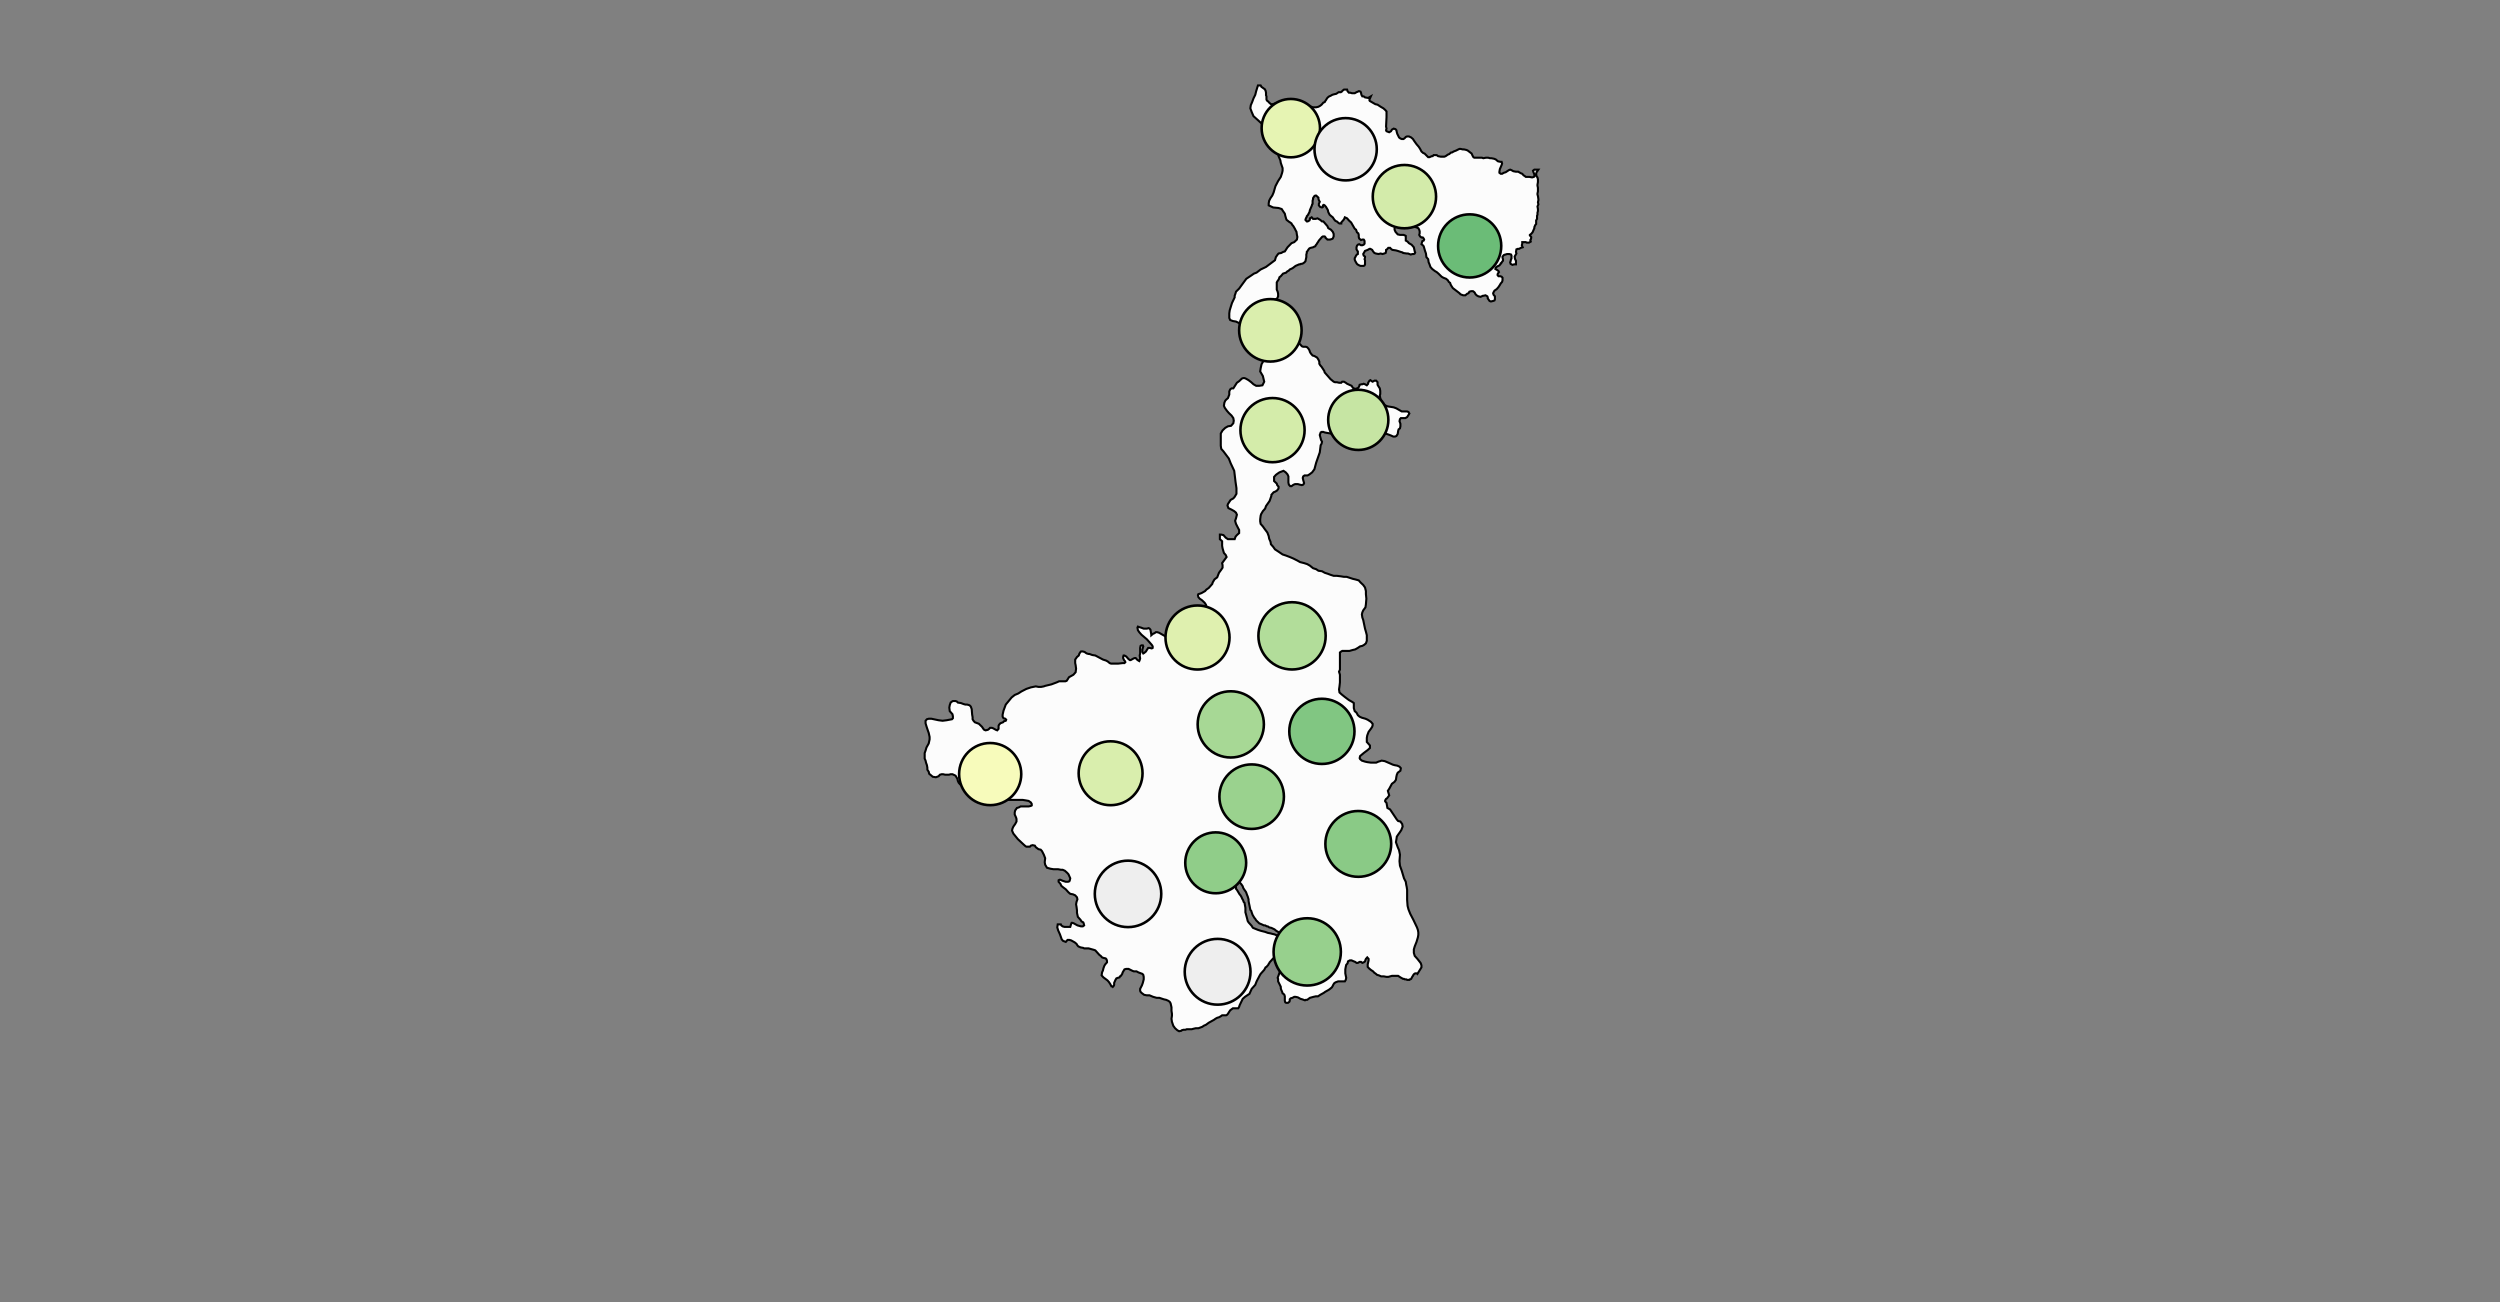 <?xml version="1.0" standalone="no"?><!DOCTYPE svg PUBLIC "-//W3C//DTD SVG 1.1//EN" "http://www.w3.org/Graphics/SVG/1.1/DTD/svg11.dtd"><svg id="chart" width="960" height="500" class="dorlingCart" data-type="dorlingCart" version="1.1" xmlns:xlink="http://www.w3.org/1999/xlink" xmlns="http://www.w3.org/2000/svg"><rect width="100%" height="100%" fill="#808080" stroke="none"/><defs class="svg-crowbar"><style type="text/css"><![CDATA[.feature{ fill: #fcfcfc; stroke: #000000; stroke-width: 0.2px; cursor: pointer; }]]></style></defs>
<g><g transform="translate(-1761.242,-705.75)scale(4,4)">
<path class="feature auto" data-q="WEST BENGAL" d="M553.505,275.437L553.333,275.341L553.118,275.15L552.946,274.911L552.817,274.528L552.774,274.241L552.817,273.954L552.817,273.762L552.774,273.475L552.774,273.14L552.688,272.757L552.602,272.613L552.473,272.517L552.258,272.421L552.043,272.374L551.613,272.23L551.355,272.23L551.183,272.182L551.011,272.134L550.667,271.99L550.409,271.99L550.151,271.942L550.022,271.847L549.893,271.751L549.807,271.655L549.764,271.559L549.764,271.367L549.936,271.032L550.022,270.792L550.108,270.457L550.108,270.217L550.065,270.025L549.979,269.929L549.85,269.882L549.721,269.834L549.592,269.786L549.42,269.69L549.162,269.69L549.033,269.642L548.646,269.45L548.431,269.45L548.259,269.498L548.173,269.642L548.087,269.786L548.044,269.929L547.915,270.121L547.829,270.169L547.786,270.265L547.614,270.313L547.485,270.361L547.399,270.505L547.27,270.792L547.27,270.984L547.227,271.08L547.141,271.176L547.098,271.128L547.012,271.128L546.883,270.888L546.754,270.697L546.624,270.553L546.366,270.361L546.237,270.265L546.065,270.073L546.108,269.786L546.194,269.594L546.237,269.402L546.323,269.162L546.409,269.018L546.581,268.826L546.581,268.682L546.538,268.539L546.452,268.443L546.237,268.395L546.108,268.347L545.979,268.203L545.85,268.107L545.764,268.011L545.506,267.723L545.463,267.675L545.334,267.627L545.162,267.579L544.99,267.531L544.818,267.483L544.388,267.483L544.302,267.435L544.044,267.387L543.829,267.291L543.743,267.195L543.657,267.051L543.485,266.907L543.313,266.811L543.141,266.715L542.969,266.667L542.797,266.667L542.754,266.715L542.625,266.859L542.496,266.811L542.367,266.763L542.238,266.619L542.152,266.378L542.066,266.138L541.98,265.946L541.894,265.754L541.808,265.466L541.851,265.178L541.894,265.178L542.066,265.178L542.152,265.178L542.195,265.274L542.324,265.37L542.496,265.418L542.625,265.418L542.754,265.418L542.926,265.418L543.055,265.418L543.098,265.274L543.141,265.13L543.184,265.033L543.27,265.033L543.399,265.081L543.571,265.178L543.743,265.274L543.915,265.322L544.087,265.37L544.259,265.37L544.388,265.274L544.345,265.081L544.302,264.985L544.13,264.889L544.044,264.745L543.915,264.601L543.786,264.457L543.7,264.072L543.7,263.832L543.657,263.495L543.614,263.255L543.657,263.014L543.743,262.774L543.7,262.581L543.528,262.389L543.313,262.293L543.055,262.245L542.883,262.1L542.754,261.956L542.625,261.811L542.367,261.619L542.195,261.475L542.109,261.282L541.937,261.089L541.937,260.945L542.023,260.897L542.109,260.897L542.324,260.993L542.625,261.089L542.84,261.089L542.969,261.041L543.012,260.945L543.055,260.752L542.969,260.56L542.883,260.367L542.754,260.223L542.539,260.03L542.324,259.934L542.152,259.934L541.894,259.886L541.722,259.886L541.464,259.886L541.163,259.837L540.991,259.789L540.819,259.741L540.733,259.597L540.647,259.452L540.604,259.211L540.647,258.826L540.518,258.488L540.346,258.151L540.217,258.006L540.002,257.958L539.873,257.862L539.744,257.765L539.658,257.621L539.443,257.572L539.271,257.621L539.185,257.717L539.056,257.717L538.841,257.717L538.755,257.669L538.54,257.476L538.024,256.994L537.594,256.463L537.465,256.174L537.508,255.981L537.594,255.788L537.766,255.546L537.895,255.305L537.895,255.064L537.852,254.919L537.766,254.726L537.723,254.629L537.723,254.436L537.766,254.243L537.938,254.001L538.11,253.953L538.282,253.857L538.368,253.857L539.056,253.857L539.271,253.808L539.357,253.76L539.357,253.615L539.271,253.47L539.056,253.325L538.798,253.277L538.497,253.229L538.153,253.229L537.766,253.229L537.422,253.229L536.992,253.229L536.691,253.18L536.303,253.229L535.916,253.18L535.572,253.229L535.228,253.229L534.927,253.229L534.583,253.18L534.325,253.132L534.067,253.035L533.895,252.89L533.637,252.407L533.465,252.214L533.379,252.02L533.293,251.972L533.164,251.924L533.035,251.924L532.648,251.827L532.476,251.73L532.347,251.585L532.261,251.392L532.218,251.198L532.132,251.053L532.046,250.908L531.96,250.86L531.745,250.763L531.573,250.763L531.401,250.811L531.229,250.811L531.057,250.811L530.842,250.763L530.713,250.763L530.541,250.811L530.412,250.957L530.154,251.053L529.853,251.005L529.681,250.86L529.509,250.715L529.466,250.521L529.337,250.328L529.337,250.134L529.294,249.892L529.208,249.65L529.165,249.457L529.079,249.263L529.079,249.021L529.079,248.731L529.165,248.489L529.251,248.198L529.466,247.811L529.552,247.423L529.552,247.181L529.466,246.793L529.38,246.551L529.251,246.163L529.165,245.872L529.165,245.63L529.294,245.484L529.466,245.436L529.724,245.436L530.412,245.581L530.799,245.63L531.186,245.581L531.702,245.484L531.788,245.387L531.788,245.193L531.745,244.999L531.487,244.708L531.444,244.369L531.487,244.126L531.573,243.883L531.702,243.786L531.788,243.738L531.874,243.738L532.046,243.738L532.175,243.786L532.261,243.883L532.562,243.932L532.82,244.029L532.992,244.078L533.164,244.078L533.336,244.126L533.422,244.175L533.508,244.272L533.594,244.514L533.637,245.048L533.68,245.29L533.68,245.484L533.766,245.63L533.895,245.775L534.282,245.921L534.583,246.212L534.712,246.405L534.798,246.502L534.927,246.551L535.142,246.502L535.271,246.405L535.357,246.308L535.529,246.308L535.658,246.357L535.916,246.502L536.045,246.551L536.174,246.405L536.174,246.26L536.174,246.115L536.217,246.018L536.346,245.872L536.605,245.775L536.691,245.678L536.863,245.63L536.906,245.533L536.82,245.436L536.648,245.387L536.562,245.242L536.562,245.048L536.648,244.66L536.863,244.078L537.422,243.398L537.723,243.155L538.067,243.01L538.368,242.816L538.841,242.573L539.271,242.427L539.744,242.33L540.002,242.379L540.26,242.379L540.518,242.33L540.647,242.281L541.249,242.136L541.507,242.039L541.765,241.942L541.98,241.844L542.195,241.844L542.367,241.844L542.582,241.844L542.711,241.796L542.84,241.601L542.926,241.456L543.184,241.31L543.356,241.213L543.442,241.116L543.571,240.97L543.614,240.63L543.571,240.289L543.528,240.095L543.528,239.755L543.7,239.511L543.872,239.366L543.915,239.22L544.001,239.074L544.087,238.977L544.259,238.977L544.431,239.025L544.56,239.122L544.646,239.171L544.818,239.22L544.904,239.22L545.162,239.317L545.463,239.366L546.194,239.755L546.495,239.852L546.667,239.949L546.84,240.095L546.969,240.144L547.442,240.144L547.657,240.144L548.087,240.095L548.259,240.095L548.345,239.998L548.302,239.9L548.216,239.803L548.13,239.609L548.13,239.511L548.173,239.366L548.259,239.366L548.431,239.463L548.56,239.609L548.646,239.706L548.775,239.803L548.861,239.803L549.033,239.706L549.119,239.657L549.248,239.609L549.334,239.609L549.463,239.755L549.592,239.852L549.678,239.9L549.721,239.803L549.764,239.657L549.721,239.366L549.764,239.171L549.764,238.879L549.764,238.636L549.807,238.441L549.893,238.393L550.022,238.393L550.065,238.49L550.022,238.636L549.979,238.782L549.979,239.025L550.065,239.171L550.151,239.122L550.323,238.977L550.409,238.831L550.538,238.636L550.667,238.636L550.882,238.685L550.968,238.636L550.968,238.49L550.882,238.344L550.71,238.149L550.409,237.809L549.893,237.371L549.678,237.127L549.549,236.933L549.506,236.689L549.549,236.592L549.678,236.64L549.85,236.689L549.979,236.738L550.108,236.786L550.409,236.786L550.581,236.738L550.667,236.786L550.753,236.884L550.796,237.127L550.839,237.371L550.839,237.419L551.011,237.273L551.14,237.225L551.269,237.127L551.398,237.127L551.57,237.176L551.828,237.322L552.172,237.517L552.43,237.517L552.559,237.517L552.688,237.322L552.946,237.176L553.204,236.933L553.204,236.738L553.204,236.543L553.247,236.251L553.419,235.959L553.462,235.666L553.462,235.325L553.634,235.325L553.892,235.569L554.107,235.666L554.279,235.715L554.494,235.618L554.666,235.423L554.795,235.13L554.709,234.984L554.537,234.838L554.709,234.692L554.924,234.643L555.225,234.692L555.569,234.789L555.827,234.789L556.128,234.789L556.128,234.692L556.085,234.497L555.956,234.302L555.698,234.058L555.483,233.912L555.354,233.765L555.311,233.57L555.354,233.473L555.526,233.424L555.655,233.375L555.827,233.278L555.999,233.18L556.128,233.034L556.343,232.887L556.472,232.741L556.687,232.497L556.73,232.351L556.903,232.058L557.161,231.863L557.333,231.423L557.548,231.13L557.677,230.935L557.677,230.691L557.634,230.496L557.849,230.202L558.064,229.909L557.978,229.714L557.806,229.518L557.677,229.079L557.634,228.834L557.634,228.394L557.419,228.199L557.419,227.954L557.419,227.758L557.548,227.758L557.763,227.807L557.978,228.052L558.193,228.199L558.494,228.199L558.838,228.199L558.924,227.954L559.053,227.807L559.268,227.612L559.268,227.318L559.139,227.074L558.967,226.731L558.881,226.438L558.967,226.193L559.053,225.85L558.967,225.654L558.795,225.507L558.537,225.361L558.236,225.214L558.15,224.969L558.193,224.822L558.451,224.43L558.709,224.283L558.838,224.136L559.01,223.842L559.01,223.695L559.01,223.303L558.924,222.715L558.795,221.636L558.451,220.9L558.279,220.458L558.021,220.114L557.763,219.77L557.548,219.525L557.505,219.23L557.505,218.444L557.505,218.051L557.677,217.756L557.935,217.51L558.193,217.363L558.494,217.314L558.709,217.068L558.752,216.822L558.709,216.576L558.537,216.33L558.279,216.084L558.107,215.887L557.892,215.592L557.806,215.395L557.849,215.1L557.935,214.903L558.021,214.805L558.193,214.657L558.322,214.312L558.322,214.017L558.408,213.82L558.537,213.721L558.709,213.721L559.053,213.18L559.268,213.032L559.526,212.785L559.655,212.736L559.784,212.736L559.913,212.785L560.171,212.933L560.429,213.13L560.644,213.327L560.902,213.475L561.203,213.475L561.504,213.426L561.676,213.081L561.547,212.539L561.289,212.095L561.332,211.8L561.418,211.405L561.59,211.109L561.805,210.665L561.676,210.419L561.375,210.172L561.031,209.974L560.558,209.826L560.386,209.629L560.257,209.283L559.956,208.987L559.698,208.79L559.569,208.592L559.612,208.395L559.569,207.999L559.483,207.654L559.268,207.456L558.967,207.308L558.666,207.258L558.408,207.159L558.322,206.962L558.322,206.517L558.365,206.22L558.58,205.528L558.838,204.984L558.838,204.835L558.924,204.588L558.967,204.439L559.268,204.142L559.483,203.845L559.956,203.202L560.472,202.855L560.687,202.706L560.945,202.607L561.332,202.31L561.848,202.062L562.708,201.418L562.794,201.12L562.966,200.872L563.052,200.773L563.31,200.724L563.482,200.625L563.654,200.575L563.912,200.178L564.299,199.781L564.557,199.682L564.815,199.434L564.858,199.186L564.815,198.987L564.772,198.689L564.686,198.541L564.643,198.441L564.471,198.143L564.342,197.994L564.299,197.895L564.17,197.796L564.084,197.746L563.955,197.647L563.826,197.547L563.783,197.448L563.74,197.299L563.697,197.15L563.654,196.951L563.482,196.703L563.353,196.504L563.052,196.405L562.536,196.355L562.106,196.156L562.106,195.957L562.149,195.709L562.278,195.46L562.45,195.211L562.579,194.913L562.665,194.614L562.751,194.316L562.88,194.067L563.009,193.818L563.138,193.619L563.267,193.42L563.396,193.022L563.439,192.823L563.439,192.574L563.353,192.325L563.267,192.076L563.224,191.826L563.138,191.627L563.052,191.428L563.009,191.129L563.052,190.979L563.138,190.83L563.138,190.68L563.009,190.58L562.88,190.58L562.751,190.531L562.622,190.431L562.536,190.331L562.493,190.231L562.45,189.683L562.407,189.284L562.192,188.984L561.934,188.685L561.418,188.286L560.644,187.587L560.472,187.187L560.343,186.837L560.386,186.538L560.515,186.238L560.644,185.888L560.816,185.538L560.902,185.188L561.074,184.638L561.332,184.638L561.418,184.788L561.504,184.838L561.633,184.938L561.719,184.988L561.805,185.138L561.848,185.338L561.848,185.488L561.848,185.588L561.891,185.688L561.891,185.838L561.891,185.988L561.934,186.088L562.063,186.188L562.149,186.288L562.321,186.438L562.493,186.438L562.665,186.388L562.923,186.388L563.181,186.388L563.396,186.438L563.611,186.388L563.783,186.338L564.084,186.338L564.213,186.438L564.428,186.388L564.6,186.388L564.729,186.338L564.858,186.338L564.944,186.338L565.116,186.338L565.245,186.438L565.331,186.438L565.546,186.488L565.761,186.538L565.933,186.588L566.062,186.637L566.191,186.687L566.363,186.737L566.535,186.737L566.664,186.737L566.879,186.687L566.965,186.637L567.052,186.588L567.181,186.488L567.267,186.388L567.353,186.288L567.482,186.238L567.568,186.088L567.611,186.038L567.697,185.888L567.783,185.788L567.912,185.688L568.041,185.638L568.213,185.538L568.385,185.488L568.6,185.438L568.815,185.288L568.901,185.288L569.03,185.288L569.116,185.238L569.202,185.138L569.331,185.038L569.46,185.038L569.632,185.038L569.675,185.188L569.804,185.338L569.933,185.338L570.105,185.388L570.234,185.388L570.363,185.388L570.449,185.338L570.535,185.288L570.664,185.238L570.75,185.188L570.793,185.188L570.922,185.238L570.965,185.338L571.008,185.538L571.094,185.688L571.223,185.688L571.352,185.788L571.653,185.838L571.911,185.688L571.782,185.988L571.782,186.088L571.825,186.138L572.083,186.288L572.341,186.438L572.556,186.488L572.857,186.687L573.115,186.837L573.287,186.987L573.416,187.137L573.416,187.686L573.373,188.585L573.416,188.785L573.373,188.934L573.416,189.034L573.545,189.084L573.674,189.134L573.846,189.034L573.932,188.884L574.104,188.785L574.276,188.835L574.362,188.934L574.405,189.134L574.448,189.284L574.62,189.633L574.749,189.733L574.878,189.783L575.05,189.783L575.179,189.683L575.265,189.583L575.394,189.533L575.566,189.533L575.781,189.633L575.953,189.783L576.082,189.982L576.297,190.281L576.512,190.531L576.641,190.73L576.77,190.979L576.942,191.129L577.071,191.179L577.416,191.527L577.545,191.527L577.76,191.428L577.846,191.428L577.932,191.328L578.018,191.328L578.233,191.328L578.362,191.428L578.62,191.478L578.792,191.478L578.964,191.478L579.093,191.428L579.308,191.278L579.437,191.228L579.609,191.079L579.695,191.079L579.867,190.979L579.996,190.929L580.125,190.88L580.211,190.83L580.426,190.73L580.512,190.73L580.727,190.78L580.856,190.78L581.071,190.83L581.2,190.88L581.329,190.979L581.458,191.079L581.587,191.179L581.63,191.278L581.673,191.378L581.759,191.527L581.845,191.577L581.931,191.577L582.103,191.577L582.361,191.577L582.576,191.577L582.705,191.627L582.963,191.577L583.178,191.577L583.35,191.627L583.479,191.627L583.737,191.677L583.866,191.727L583.952,191.777L583.995,191.826L584.124,191.926L584.382,191.976L584.468,191.976L584.511,192.125L584.468,192.275L584.382,192.474L584.296,192.673L584.253,192.922L584.253,193.022L584.382,193.121L584.511,193.121L584.683,193.022L584.855,192.972L585.156,192.773L585.285,192.723L585.414,192.773L585.586,192.872L585.844,192.922L585.93,192.922L586.059,192.922L586.317,193.072L586.446,193.121L586.575,193.271L586.661,193.321L586.79,193.42L586.962,193.42L587.134,193.42L587.393,193.47L587.565,193.42L587.608,193.37L587.608,193.271L587.608,193.171L587.565,193.072L587.522,192.972L587.479,192.823L587.608,192.723L587.995,192.723L587.823,192.972L587.78,193.121L587.823,193.37L587.909,193.47L587.952,193.669L587.952,193.918L587.909,194.167L587.909,194.266L587.952,194.465L587.952,194.714L587.952,194.813L587.909,195.012L587.909,195.112L587.952,195.261L587.995,195.559L587.995,195.659L587.952,195.858L587.995,196.057L587.909,196.255L587.952,196.504L587.952,196.703L587.909,196.852L587.909,197.051L587.866,197.15L587.866,197.299L587.866,197.448L587.78,197.597L587.78,197.796L587.78,197.945L587.694,198.044L587.608,198.243L587.608,198.342L587.522,198.541L587.436,198.739L587.306,198.888L587.177,198.987L587.177,199.037L587.306,199.186L587.306,199.285L587.263,199.434L587.22,199.484L587.263,199.632L587.091,199.732L586.876,199.732L586.79,199.682L586.575,199.682L586.446,199.682L586.446,199.831L586.403,199.98L586.489,200.178L586.317,200.228L586.145,200.327L586.016,200.327L585.887,200.377L585.844,200.625L585.887,200.773L585.801,200.922L585.715,201.071L585.758,201.319L585.844,201.467L585.844,201.616L585.844,201.814L585.672,201.814L585.5,201.864L585.414,201.814L585.328,201.765L585.285,201.616L585.328,201.517L585.371,201.319L585.414,201.269L585.414,201.17L585.414,200.972L585.371,200.872L585.199,200.823L584.984,200.823L584.855,200.872L584.812,200.872L584.683,200.922L584.64,200.972L584.554,201.071L584.554,201.17L584.597,201.319L584.597,201.467L584.511,201.567L584.425,201.715L584.382,201.715L584.339,201.814L584.253,201.913L584.167,201.963L584.038,202.013L583.995,202.062L583.909,202.112L583.866,202.26L584.038,202.359L584.167,202.459L584.21,202.558L584.167,202.607L584.081,202.756L584.081,202.855L584.167,202.954L584.296,202.954L584.339,202.954L584.468,203.003L584.554,203.102L584.554,203.202L584.554,203.35L584.511,203.499L584.382,203.647L584.296,203.796L584.167,203.994L584.081,204.093L583.995,204.192L583.78,204.34L583.694,204.489L583.651,204.588L583.694,204.736L583.823,204.885L583.823,205.033L583.823,205.181L583.78,205.28L583.651,205.33L583.436,205.379L583.307,205.33L583.135,205.083L583.135,204.984L583.092,204.885L582.92,204.786L582.705,204.835L582.662,204.835L582.447,204.934L582.232,204.885L582.146,204.835L582.06,204.786L581.931,204.637L581.888,204.538L581.845,204.489L581.716,204.39L581.544,204.39L581.372,204.439L581.286,204.588L581.157,204.637L580.985,204.786L580.899,204.786L580.77,204.786L580.641,204.736L580.512,204.687L580.426,204.588L580.168,204.39L579.91,204.192L579.781,204.093L579.652,203.895L579.566,203.746L579.523,203.598L579.394,203.499L579.308,203.35L579.136,203.202L578.878,203.102L578.706,203.003L578.405,202.706L578.233,202.558L578.061,202.459L577.803,202.26L577.631,202.062L577.545,201.814L577.459,201.616L577.416,201.319L577.244,201.12L577.201,200.773L577.114,200.525L576.985,200.079L576.899,199.98L576.77,199.881L576.813,199.732L576.856,199.583L576.985,199.533L577.028,199.434L576.985,199.335L576.899,199.235L576.77,199.235L576.641,199.136L576.555,198.987L576.598,198.838L576.598,198.689L576.598,198.64L576.555,198.491L576.469,198.342L576.34,198.292L576.297,198.243L576.168,198.243L576.039,198.193L576.039,198.094L575.996,197.994L575.867,197.945L575.609,197.945L575.523,197.845L575.394,197.796L575.179,197.696L575.05,197.696L574.921,197.696L574.749,197.696L574.62,197.746L574.491,197.845L574.362,197.945L574.276,198.094L574.233,198.193L574.19,198.342L574.19,198.491L574.276,198.689L574.405,198.838L574.491,198.938L574.706,198.987L575.05,198.987L575.179,199.037L575.265,199.087L575.265,199.235L575.265,199.384L575.265,199.533L575.437,199.632L575.566,199.781L575.824,199.93L575.953,200.079L576.039,200.178L576.082,200.377L576.125,200.575L576.168,200.674L576.125,200.773L576.039,200.823L575.91,200.823L575.738,200.872L575.609,200.823L575.48,200.773L575.351,200.773L575.007,200.724L574.964,200.674L574.792,200.625L574.491,200.525L574.319,200.476L573.975,200.426L573.846,200.327L573.76,200.228L573.674,200.228L573.588,200.228L573.459,200.377L573.373,200.426L573.373,200.575L573.33,200.724L573.201,200.773L573.029,200.823L572.857,200.773L572.642,200.823L572.384,200.773L572.255,200.724L572.169,200.625L572.126,200.575L572.04,200.426L571.868,200.327L571.782,200.327L571.61,200.426L571.481,200.476L571.352,200.525L571.266,200.674L571.18,200.823L571.223,200.972L571.352,201.071L571.352,201.17L571.309,201.319L571.352,201.418L571.352,201.567L571.352,201.715L571.352,201.814L571.309,201.913L571.223,201.963L571.094,201.963L571.008,201.963L570.922,201.963L570.793,201.913L570.707,201.864L570.621,201.814L570.578,201.765L570.535,201.715L570.492,201.616L570.449,201.567L570.406,201.467L570.363,201.368L570.363,201.22L570.449,201.071L570.492,200.972L570.578,200.872L570.664,200.823L570.664,200.674L570.664,200.575L570.621,200.525L570.535,200.377L570.535,200.178L570.578,200.029L570.664,199.93L570.793,199.881L570.965,199.98L571.094,199.98L571.223,199.93L571.309,199.831L571.309,199.732L571.309,199.583L571.266,199.484L571.223,199.434L571.094,199.434L570.965,199.484L570.793,199.335L570.75,199.186L570.75,198.987L570.707,198.838L570.578,198.739L570.492,198.491L570.363,198.392L570.019,197.796L569.804,197.597L569.632,197.398L569.417,197.299L569.374,197.398L569.331,197.498L569.245,197.597L569.202,197.647L569.073,197.796L569.073,197.895L568.901,197.895L568.815,197.845L568.643,197.696L568.514,197.647L568.385,197.498L568.256,197.299L568.127,197.2L567.955,197.051L567.826,196.802L567.783,196.603L567.697,196.454L567.611,196.305L567.482,196.156L567.396,196.106L567.31,196.156L567.31,196.305L567.224,196.355L567.052,196.305L566.965,196.206L566.922,196.156L566.922,196.007L566.965,195.907L567.008,195.808L566.922,195.659L566.879,195.51L566.879,195.41L566.664,195.211L566.578,195.211L566.492,195.261L566.363,195.46L566.363,195.559L566.32,195.709L566.32,195.858L566.32,196.007L566.277,196.057L566.234,196.206L566.148,196.405L566.105,196.504L566.062,196.603L566.019,196.802L565.933,196.951L565.89,197.051L565.761,197.2L565.761,197.249L565.675,197.398L565.632,197.547L565.718,197.647L565.761,197.696L565.847,197.696L565.933,197.647L566.019,197.597L566.062,197.498L566.062,197.398L566.234,197.299L566.363,197.448L566.535,197.448L566.621,197.448L566.793,197.398L566.965,197.498L567.052,197.547L567.224,197.696L567.353,197.696L567.482,197.845L567.611,197.994L567.74,198.143L567.783,198.243L567.826,198.342L568.084,198.491L568.17,198.59L568.256,198.689L568.342,198.888L568.342,198.938L568.342,199.136L568.299,199.235L568.256,199.335L568.17,199.384L567.998,199.434L567.783,199.434L567.74,199.434L567.697,199.384L567.568,199.285L567.568,199.235L567.482,199.136L567.396,199.136L567.31,199.136L567.224,199.186L567.095,199.335L566.922,199.533L566.836,199.682L566.793,199.732L566.707,199.881L566.621,199.98L566.578,200.079L566.449,200.129L566.363,200.178L566.148,200.228L566.019,200.277L565.933,200.377L565.804,200.575L565.761,200.625L565.761,200.724L565.718,200.872L565.718,201.071L565.718,201.12L565.632,201.517L565.546,201.616L565.417,201.715L565.288,201.765L565.202,201.765L565.116,201.814L565.03,201.814L564.686,201.963L564.557,202.062L564.428,202.161L564.342,202.211L564.127,202.31L564.041,202.409L563.869,202.508L563.783,202.607L563.482,202.706L563.353,202.855L563.267,202.954L563.138,203.053L563.095,203.202L563.009,203.35L562.966,203.4L562.88,203.548L562.88,203.796L562.88,203.944L562.88,204.093L562.88,204.241L562.923,204.34L562.966,204.439L563.009,204.637L563.009,204.786L563.009,204.885L562.966,204.984L562.923,205.083L562.837,205.132L562.751,205.181L562.665,205.231L562.536,205.28L562.45,205.28L562.278,205.528L562.149,205.874L562.149,206.121L562.149,206.368L562.149,206.517L562.149,206.715L562.278,206.863L562.364,207.159L562.45,207.258L562.493,207.357L562.493,207.505L562.493,207.703L562.536,207.851L562.536,208.049L562.407,208.246L562.278,208.345L562.278,208.493L562.235,208.592L562.364,208.691L562.45,208.74L562.622,208.79L562.751,208.74L562.837,208.641L563.009,208.592L563.095,208.592L563.267,208.592L563.353,208.543L563.439,208.444L563.525,208.345L563.654,208.197L563.783,208.098L563.998,208.197L564.213,208.296L564.299,208.493L564.428,208.592L564.514,208.79L564.686,208.938L564.901,209.283L564.987,209.431L565.116,209.481L565.202,209.58L565.288,209.678L565.417,209.728L565.546,209.728L565.675,209.728L565.804,209.777L565.933,209.925L566.019,210.073L566.062,210.221L566.148,210.369L566.191,210.419L566.32,210.567L566.492,210.616L566.664,210.715L566.75,210.764L566.879,210.961L566.965,211.158L566.965,211.356L567.052,211.504L567.181,211.652L567.439,212.046L567.482,212.194L567.611,212.342L567.74,212.49L567.869,212.637L567.998,212.785L568.041,212.835L568.342,213.081L568.471,213.13L568.643,213.13L568.858,213.18L569.073,213.18L569.159,213.081L569.331,213.081L569.503,213.18L569.632,213.278L570.062,213.475L570.191,213.672L570.277,213.721L570.449,213.771L570.578,213.721L570.707,213.672L570.793,213.524L570.836,213.377L571.008,213.327L571.094,213.327L571.223,213.278L571.352,213.327L571.438,213.377L571.524,213.426L571.653,213.278L571.653,213.18L571.782,212.982L571.868,212.933L571.997,213.032L572.083,213.081L572.255,212.982L572.427,212.982L572.556,213.13L572.556,213.377L572.642,213.524L572.771,213.721L572.814,213.968L572.814,214.263L572.771,214.411L572.857,214.854L573.029,215.149L573.158,215.297L573.502,215.445L574.104,215.543L574.362,215.641L574.62,215.789L574.878,215.937L575.179,215.937L575.394,215.937L575.523,215.986L575.609,216.133L575.523,216.281L575.394,216.478L575.222,216.576L575.007,216.576L574.792,216.576L574.706,216.675L574.663,216.871L574.749,217.117L574.749,217.363L574.706,217.56L574.577,217.658L574.534,217.805L574.491,218.1L574.362,218.297L574.233,218.346L574.061,218.346L573.846,218.248L573.588,218.149L573.287,218.051L573.115,218.051L572.943,218.1L572.685,218.149L572.427,218.346L572.126,218.543L571.997,218.543L571.868,218.493L571.696,218.395L571.352,218.149L571.223,218.149L571.051,218.1L570.621,218.1L570.234,218.199L569.589,218.248L569.03,218.248L568.643,218.248L568.342,218.149L568.041,218.051L567.74,218.002L567.482,217.953L567.353,217.904L567.181,217.904L567.095,217.953L567.008,218.199L567.138,218.69L567.224,218.837L567.181,219.034L567.095,219.181L567.052,219.525L567.008,219.869L566.664,220.85L566.492,221.488L566.277,221.783L566.019,221.979L565.847,222.077L565.675,222.077L565.546,222.077L565.417,222.175L565.374,222.322L565.417,222.518L565.46,222.666L565.503,222.813L565.46,222.911L565.417,222.96L565.288,223.009L565.073,222.96L564.901,222.911L564.772,222.911L564.643,222.911L564.514,222.96L564.428,223.009L564.299,223.107L564.17,223.107L564.041,222.96L563.998,222.764L563.998,222.469L563.998,222.175L563.912,221.979L563.826,221.881L563.74,221.783L563.525,221.636L563.396,221.685L563.138,221.783L562.923,221.93L562.794,222.028L562.708,222.126L562.622,222.224L562.622,222.42L562.622,222.617L562.88,222.862L562.923,223.009L563.052,223.156L563.052,223.303L563.009,223.401L562.88,223.548L562.708,223.646L562.579,223.695L562.493,223.793L562.364,223.94L562.364,224.038L562.278,224.283L562.192,224.528L562.02,224.773L561.848,225.018L561.762,225.263L561.633,225.409L561.547,225.507L561.461,225.654L561.375,225.801L561.332,225.948L561.289,226.291L561.289,226.486L561.332,226.731L561.547,226.976L561.719,227.22L561.977,227.563L562.106,227.905L562.149,228.15L562.278,228.443L562.321,228.688L562.45,228.834L562.536,228.932L562.708,229.176L563.009,229.372L563.439,229.665L563.74,229.763L564.127,229.909L564.471,230.056L564.858,230.251L565.116,230.398L565.503,230.496L565.804,230.593L566.062,230.74L566.363,230.984L566.664,231.082L566.879,231.228L567.224,231.277L567.482,231.423L567.783,231.521L568.041,231.619L568.342,231.716L568.643,231.716L569.03,231.765L569.331,231.814L569.589,231.814L569.89,231.911L570.191,232.009L570.406,232.058L570.75,232.155L570.922,232.351L571.18,232.595L571.352,232.839L571.438,233.18L571.438,233.473L571.481,233.912L571.438,234.448L571.395,234.74L571.18,235.033L571.094,235.228L571.051,235.423L571.094,235.715L571.18,235.959L571.352,236.786L571.438,237.079L571.524,237.419L571.524,237.711L571.524,237.955L571.438,238.198L571.266,238.344L571.094,238.441L570.879,238.49L570.664,238.636L570.406,238.782L570.191,238.831L569.847,238.928L569.546,238.928L569.245,238.928L569.159,238.928L569.073,238.977L568.944,239.074L568.944,239.9L568.944,240.435L568.944,240.581L568.944,240.727L568.858,240.921L568.944,241.213L568.944,241.601L568.944,241.942L568.901,242.33L568.858,242.621L568.901,242.913L569.116,243.107L569.417,243.35L569.804,243.641L569.976,243.738L570.148,243.835L570.277,243.932L570.277,244.078L570.277,244.223L570.277,244.417L570.363,244.708L570.535,244.854L570.664,245.096L570.836,245.242L571.051,245.339L571.395,245.436L571.61,245.533L571.911,245.727L571.997,245.824L572.083,245.921L572.083,246.066L572.04,246.212L571.911,246.405L571.696,246.696L571.567,247.035L571.524,247.278L571.524,247.665L571.653,247.811L571.825,248.004L571.825,248.246L571.61,248.44L571.223,248.731L570.879,249.021L570.836,249.215L570.879,249.312L571.051,249.457L571.352,249.554L571.567,249.602L571.911,249.65L572.298,249.65L572.427,249.65L572.642,249.554L572.814,249.505L572.943,249.457L573.244,249.505L573.803,249.747L574.018,249.844L574.19,249.892L574.448,249.941L574.663,250.037L574.792,250.183L574.749,250.425L574.62,250.521L574.491,250.618L574.405,250.811L574.362,251.005L574.319,251.295L574.19,251.489L573.932,251.682L573.803,251.924L573.674,252.165L573.545,252.359L573.674,252.794L573.459,253.084L573.373,253.132L573.287,253.277L573.287,253.373L573.416,253.518L573.502,254.001L573.76,254.146L574.405,255.112L574.534,255.257L574.749,255.305L574.921,255.546L574.964,255.788L574.835,256.125L574.706,256.318L574.534,256.56L574.405,256.753L574.362,257.042L574.319,257.283L574.405,257.524L574.491,257.765L574.62,258.055L574.706,258.488L574.663,259.115L574.706,259.548L574.878,260.03L575.093,260.752L575.265,261.089L575.308,261.378L575.351,261.571L575.394,261.86L575.394,262.148L575.394,262.437L575.394,262.822L575.437,263.399L575.523,263.736L575.695,264.168L575.996,264.745L576.34,265.466L576.426,265.706L576.469,265.946L576.469,266.186L576.426,266.427L576.297,266.859L576.125,267.291L576.039,267.579L576.039,267.915L576.125,268.203L576.383,268.491L576.684,268.874L576.727,268.97L576.77,269.114L576.77,269.306L576.383,269.929L576.34,269.882L576.211,269.882L576.168,269.882L576.082,269.929L575.996,270.025L575.953,270.121L575.91,270.169L575.781,270.409L575.695,270.457L575.652,270.457L575.609,270.505L575.48,270.505L575.394,270.505L575.308,270.457L575.179,270.457L575.093,270.409L575.007,270.409L574.921,270.361L574.749,270.265L574.534,270.121L574.104,270.121L573.932,270.121L573.588,270.217L573.416,270.217L573.158,270.169L572.9,270.169L572.685,270.073L572.513,270.025L572.341,269.882L572.255,269.834L572.126,269.69L571.911,269.546L571.739,269.402L571.61,269.258L571.61,269.018L571.653,268.826L571.696,268.635L571.696,268.491L571.653,268.443L571.567,268.347L571.524,268.395L571.438,268.491L571.395,268.587L571.352,268.73L571.223,268.826L571.094,268.874L570.965,268.778L570.836,268.778L570.664,268.874L570.535,268.874L570.406,268.778L570.277,268.73L570.062,268.635L569.89,268.635L569.804,268.682L569.718,268.73L569.675,268.922L569.546,269.066L569.503,269.258L569.46,269.498L569.46,269.69L569.46,269.882L569.546,270.313L569.503,270.505L569.417,270.649L569.202,270.649L568.944,270.649L568.772,270.649L568.643,270.697L568.514,270.744L568.385,270.84L568.299,270.984L568.256,271.08L568.17,271.224L567.998,271.367L567.869,271.463L567.697,271.559L567.525,271.655L567.396,271.751L567.224,271.847L567.052,271.942L566.836,272.086L566.621,272.086L566.406,272.134L566.234,272.182L566.062,272.23L565.933,272.326L565.804,272.421L565.675,272.421L565.589,272.469L565.46,272.421L565.331,272.374L565.159,272.326L565.073,272.278L564.901,272.182L564.686,272.134L564.557,272.134L564.471,272.182L564.385,272.23L564.213,272.278L564.127,272.374L564.127,272.517L564.084,272.613L563.955,272.709L563.826,272.709L563.783,272.709L563.697,272.661L563.654,272.517L563.654,272.421L563.654,272.278L563.654,272.182L563.654,272.086L563.611,271.942L563.525,271.847L563.439,271.799L563.396,271.655L563.31,271.463L563.267,271.32L563.267,271.176L563.224,271.08L563.009,270.649L563.009,270.553L563.009,270.409L562.966,270.313L563.052,270.073L563.138,269.834L563.224,269.642L563.353,269.498L563.439,269.306L563.482,269.162L563.568,268.97L563.74,268.826L563.826,268.682L563.998,268.203L564.041,268.059L564.084,267.867L564.084,267.675L564.041,267.483L563.998,267.291L563.998,267.195L563.912,266.907L563.826,266.715L563.74,266.523L563.697,266.427L563.568,266.282L563.439,266.186L563.31,266.09L563.138,265.994L563.009,265.898L562.837,265.802L562.665,265.658L562.364,265.514L562.149,265.466L562.02,265.37L561.934,265.37L561.848,265.322L561.762,265.274L561.719,265.274L561.633,265.274L561.547,265.226L561.332,265.13L561.203,265.081L560.902,264.793L560.816,264.649L560.73,264.553L560.558,264.264L560.472,264.024L560.429,263.88L560.343,263.784L560.257,263.351L560.214,263.159L560.171,262.918L560.171,262.774L560.085,262.485L560.042,262.389L559.956,262.148L559.913,262.052L559.741,261.811L559.655,261.667L559.612,261.523L559.483,261.33L559.397,261.234L559.182,260.993L559.139,260.897L558.881,260.704L558.967,260.849L558.924,261.089L558.924,261.234L558.924,261.426L558.967,261.619L558.967,261.763L559.053,261.86L559.139,262.004L559.225,262.148L559.311,262.293L559.397,262.389L559.483,262.533L559.569,262.726L559.655,262.87L559.698,263.014L559.784,263.11L559.87,263.591L559.87,263.736L559.87,263.928L559.87,264.024L559.913,264.168L560.042,264.649L560.085,264.841L560.171,264.985L560.257,265.081L560.386,265.226L560.472,265.322L560.558,265.466L560.601,265.514L561.074,265.706L561.375,265.802L561.762,265.898L562.02,265.994L562.278,266.042L562.45,266.09L562.665,266.138L562.88,266.234L563.009,266.282L563.181,266.427L563.31,266.523L563.396,266.619L563.439,266.715L563.525,266.811L563.568,266.955L563.568,267.099L563.611,267.243L563.611,267.387L563.611,267.531L563.611,267.627L563.568,267.675L563.439,267.915L563.267,268.011L563.095,268.107L562.966,268.251L562.837,268.299L562.708,268.347L562.536,268.443L562.45,268.539L562.364,268.635L562.192,268.826L562.149,268.922L562.106,268.97L562.063,269.066L561.934,269.21L561.891,269.258L561.805,269.306L561.676,269.546L561.504,269.738L561.332,269.929L561.246,270.073L560.945,270.649L560.816,270.984L560.644,271.176L560.472,271.367L560.343,271.655L560.257,271.847L560.042,271.99L559.827,272.134L559.612,272.326L559.311,272.948L559.268,273.092L559.182,273.236L558.967,273.236L558.795,273.236L558.666,273.236L558.537,273.331L558.408,273.427L558.279,273.619L558.193,273.762L558.107,273.858L558.021,273.906L557.849,273.906L557.634,273.906L557.505,274.001L557.333,274.097L557.161,274.145L556.989,274.241L556.86,274.336L556.343,274.624L556.085,274.815L555.87,274.911L555.741,275.006L555.483,275.102L555.354,275.15L555.096,275.15L554.881,275.198L554.709,275.246L554.365,275.246L554.236,275.246L554.107,275.293L553.935,275.293L553.763,275.341L553.72,275.389Z"></path>
<circle class="distCircs" cx="546.927" cy="250.669" r="3.067" stroke="#000" stroke-width="0.25" fill="#d9eead" data-q="WEST BENGAL" data-r="BANKURA"><title>WEST BENGAL - BANKURA: Census 2011 Total Rural Households = 691,417. Census 2011 Households with toilets = 114,190. Census 2001 Total Rural Households = 557,646. Census 2001 Households with toilets = 45,723. Difference between Census 2011 Households with toilets and Census 2001 Households with toilets = 8.3%</title></circle><circle class="distCircs" cx="558.464" cy="245.979" r="3.179" stroke="#000" stroke-width="0.25" fill="#a7d895" data-q="WEST BENGAL" data-r="BARDHAMAN"><title>WEST BENGAL - BARDHAMAN: Census 2011 Total Rural Households = 1,064,226. Census 2011 Households with toilets = 490,739. Census 2001 Total Rural Households = 862,458. Census 2001 Households with toilets = 232,640. Difference between Census 2011 Households with toilets and Census 2001 Households with toilets = 19.1%</title></circle><circle class="distCircs" cx="555.271" cy="237.638" r="3.074" stroke="#000" stroke-width="0.25" fill="#dff0af" data-q="WEST BENGAL" data-r="BIRBHUM"><title>WEST BENGAL - BIRBHUM: Census 2011 Total Rural Households = 711,236. Census 2011 Households with toilets = 133,155. Census 2001 Total Rural Households = 540,822. Census 2001 Households with toilets = 62,961. Difference between Census 2011 Households with toilets and Census 2001 Households with toilets = 7.1%</title></circle><circle class="distCircs" cx="581.399" cy="200.046" r="3.032" stroke="#000" stroke-width="0.25" fill="#6bbc77" data-q="WEST BENGAL" data-r="COOCH BEHAR"><title>WEST BENGAL - COOCH BEHAR: Census 2011 Total Rural Households = 604,602. Census 2011 Households with toilets = 336,643. Census 2001 Total Rural Households = 475,138. Census 2001 Households with toilets = 111,026. Difference between Census 2011 Households with toilets and Census 2001 Households with toilets = 32.3%</title></circle><circle class="distCircs" cx="570.705" cy="216.744" r="2.889" stroke="#000" stroke-width="0.25" fill="#c6e5a3" data-q="WEST BENGAL" data-r="DAKSHIN DINAJPUR"><title>WEST BENGAL - DAKSHIN DINAJPUR: Census 2011 Total Rural Households = 338,680. Census 2011 Households with toilets = 93,272. Census 2001 Total Rural Households = 278,991. Census 2001 Households with toilets = 42,121. Difference between Census 2011 Households with toilets and Census 2001 Households with toilets = 12.4%</title></circle><circle class="distCircs" cx="564.228" cy="188.739" r="2.802" stroke="#000" stroke-width="0.25" fill="#e6f4b3" data-q="WEST BENGAL" data-r="DARJEELING"><title>WEST BENGAL - DARJEELING: Census 2011 Total Rural Households = 234,411. Census 2011 Households with toilets = 122,530. Census 2001 Total Rural Households = 212,082. Census 2001 Households with toilets = 99,375. Difference between Census 2011 Households with toilets and Census 2001 Households with toilets = 5.4%</title></circle><circle class="distCircs" cx="560.469" cy="252.917" r="3.097" stroke="#000" stroke-width="0.25" fill="#9ad28e" data-q="WEST BENGAL" data-r="HOOGHLY"><title>WEST BENGAL - HOOGHLY: Census 2011 Total Rural Households = 777,386. Census 2011 Households with toilets = 467,152. Census 2001 Total Rural Households = 665,263. Census 2001 Households with toilets = 253,793. Difference between Census 2011 Households with toilets and Census 2001 Households with toilets = 21.9%</title></circle><circle class="distCircs" cx="557.018" cy="259.268" r="2.923" stroke="#000" stroke-width="0.25" fill="#90cd89" data-q="WEST BENGAL" data-r="HOWRAH"><title>WEST BENGAL - HOWRAH: Census 2011 Total Rural Households = 388,459. Census 2011 Households with toilets = 233,665. Census 2001 Total Rural Households = 399,845. Census 2001 Households with toilets = 143,324. Difference between Census 2011 Households with toilets and Census 2001 Households with toilets = 24.3%</title></circle><circle class="distCircs" cx="575.134" cy="195.315" r="3.039" stroke="#000" stroke-width="0.25" fill="#d3ebaa" data-q="WEST BENGAL" data-r="JALPAIGURI"><title>WEST BENGAL - JALPAIGURI: Census 2011 Total Rural Households = 620,432. Census 2011 Households with toilets = 230,195. Census 2001 Total Rural Households = 554,114. Census 2001 Households with toilets = 152,385. Difference between Census 2011 Households with toilets and Census 2001 Households with toilets = 9.6%</title></circle><circle class="distCircs" cx="562.472" cy="217.73" r="3.08" stroke="#000" stroke-width="0.25" fill="#d4ecaa" data-q="WEST BENGAL" data-r="MALDA"><title>WEST BENGAL - MALDA: Census 2011 Total Rural Households = 729,770. Census 2011 Households with toilets = 185,109. Census 2001 Total Rural Households = 580,336. Census 2001 Households with toilets = 93,040. Difference between Census 2011 Households with toilets and Census 2001 Households with toilets = 9.3%</title></circle><circle class="distCircs" cx="557.201" cy="269.728" r="3.157" stroke="#000" stroke-width="0.25" fill="#eee" data-q="WEST BENGAL" data-r="MIDNAPUR EAST"><title>WEST BENGAL - MIDNAPUR EAST: Census 2011 Total Rural Households = 978,844. Census 2011 Households with toilets = 837,779. Census 2001 Total Rural Households = NaN. Census 2001 Households with toilets = 0. Difference between Census 2011 Households with toilets and Census 2001 Households with toilets = NaN%</title></circle><circle class="distCircs" cx="548.601" cy="262.25" r="3.19" stroke="#000" stroke-width="0.25" fill="#eee" data-q="WEST BENGAL" data-r="MIDNAPUR WEST"><title>WEST BENGAL - MIDNAPUR WEST: Census 2011 Total Rural Households = 1,109,569. Census 2011 Households with toilets = 464,610. Census 2001 Total Rural Households = NaN. Census 2001 Households with toilets = 0. Difference between Census 2011 Households with toilets and Census 2001 Households with toilets = NaN%</title></circle><circle class="distCircs" cx="564.346" cy="237.479" r="3.229" stroke="#000" stroke-width="0.25" fill="#b2dd9a" data-q="WEST BENGAL" data-r="MURSHIDABAD"><title>WEST BENGAL - MURSHIDABAD: Census 2011 Total Rural Households = 1,282,692. Census 2011 Households with toilets = 444,813. Census 2001 Total Rural Households = 991,967. Census 2001 Households with toilets = 178,289. Difference between Census 2011 Households with toilets and Census 2001 Households with toilets = 16.7%</title></circle><circle class="distCircs" cx="567.211" cy="246.648" r="3.129" stroke="#000" stroke-width="0.25" fill="#81c682" data-q="WEST BENGAL" data-r="NADIA"><title>WEST BENGAL - NADIA: Census 2011 Total Rural Households = 879,934. Census 2011 Households with toilets = 627,523. Census 2001 Total Rural Households = 736,063. Census 2001 Households with toilets = 322,744. Difference between Census 2011 Households with toilets and Census 2001 Households with toilets = 27.5%</title></circle><circle class="distCircs" cx="570.705" cy="257.453" r="3.159" stroke="#000" stroke-width="0.25" fill="#8aca86" data-q="WEST BENGAL" data-r="NORTH 24 PARAGANAS"><title>WEST BENGAL - NORTH 24 PARAGANAS: Census 2011 Total Rural Households = 988,219. Census 2011 Households with toilets = 780,037. Census 2001 Total Rural Households = 802,407. Census 2001 Households with toilets = 428,817. Difference between Census 2011 Households with toilets and Census 2001 Households with toilets = 25.5%</title></circle><circle class="distCircs" cx="535.368" cy="250.75" r="2.983" stroke="#000" stroke-width="0.25" fill="#f7fbbb" data-q="WEST BENGAL" data-r="PURULIA"><title>WEST BENGAL - PURULIA: Census 2011 Total Rural Households = 496,403. Census 2011 Households with toilets = 30,378. Census 2001 Total Rural Households = 406,674. Census 2001 Households with toilets = 17,785. Difference between Census 2011 Households with toilets and Census 2001 Households with toilets = 1.7%</title></circle><circle class="distCircs" cx="569.491" cy="190.766" r="2.99" stroke="#000" stroke-width="0.25" fill="#eee" data-q="WEST BENGAL" data-r="SILIGURI"><title>WEST BENGAL - SILIGURI: Census 2011 Total Rural Households = 509,709. Census 2011 Households with toilets = 0. Census 2001 Total Rural Households = NaN. Census 2001 Households with toilets = 0. Difference between Census 2011 Households with toilets and Census 2001 Households with toilets = NaN%</title></circle><circle class="distCircs" cx="565.804" cy="267.819" r="3.23" stroke="#000" stroke-width="0.25" fill="#97d08d" data-q="WEST BENGAL" data-r="SOUTH 24 PARAGANAS"><title>WEST BENGAL - SOUTH 24 PARAGANAS: Census 2011 Total Rural Households = 1,291,490. Census 2011 Households with toilets = 710,150. Census 2001 Total Rural Households = 1,080,318. Census 2001 Households with toilets = 349,271. Difference between Census 2011 Households with toilets and Census 2001 Households with toilets = 22.7%</title></circle><circle class="distCircs" cx="562.266" cy="208.149" r="2.999" stroke="#000" stroke-width="0.25" fill="#daeead" data-q="WEST BENGAL" data-r="UTTAR DINAJPUR"><title>WEST BENGAL - UTTAR DINAJPUR: Census 2011 Total Rural Households = 529,416. Census 2011 Households with toilets = 109,212. Census 2001 Total Rural Households = 411,308. Census 2001 Households with toilets = 51,883. Difference between Census 2011 Households with toilets and Census 2001 Households with toilets = 8.0%</title></circle></g></g></svg>